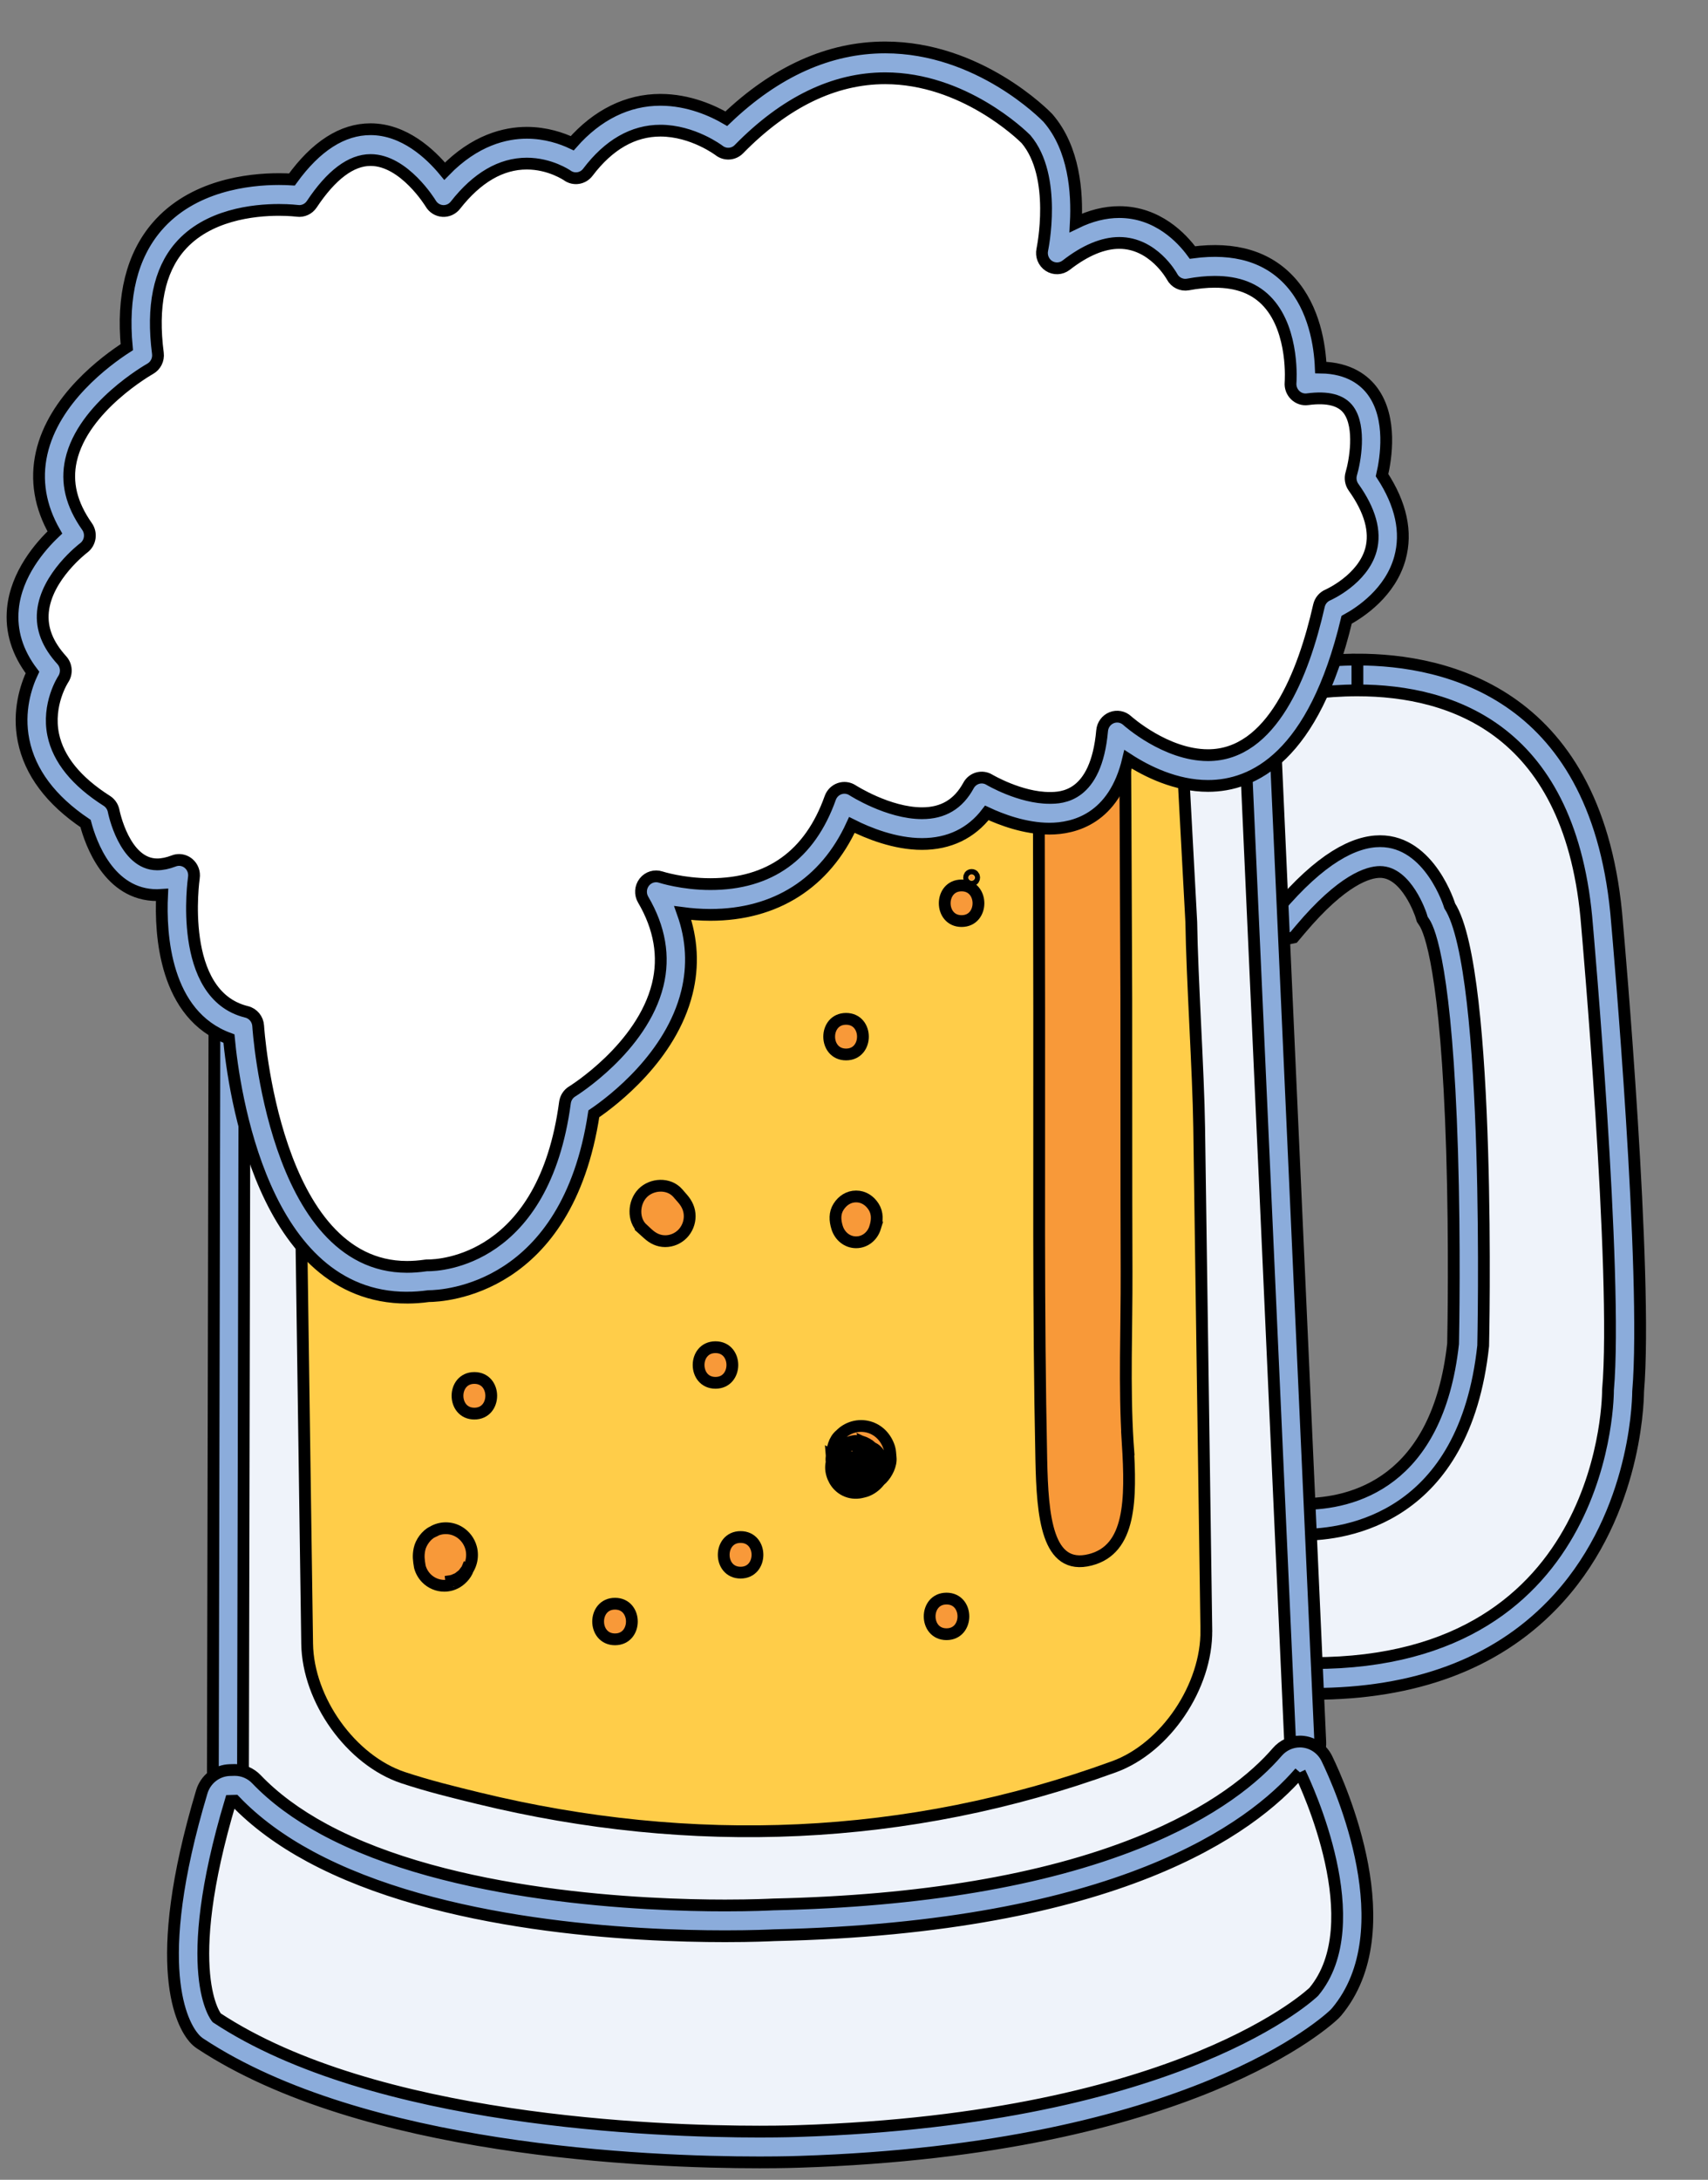 <svg width="145" height="185" xmlns="http://www.w3.org/2000/svg">
 <rect width="100%" height="100%" fill="#808080" stroke="none"/>
 <title>Beer Mug</title>

 <g>
  <title>background</title>
  <rect x="-1" y="-1" width="147" height="187" id="canvas_background" fill="none"/>
 </g>
 <g>
  <title>Layer 1</title>
  <g id="Layer_1" stroke="null">
   <g id="svg_99" stroke="null"/>
   <g id="svg_120" stroke="null">
    <path fill="#EFF3FA" d="m111.471,142.456c-0.692,0 -1.408,-0.017 -2.124,-0.051l-1.204,-0.057l-0.167,-13.657l1.469,0.204c0.001,0 0.441,0.057 1.158,0.057c3.735,0 12.57,-1.446 14.033,-14.818c0.284,-12.622 -0.183,-32.725 -2.631,-36.531l-0.1,-0.155l-0.053,-0.178c-0.012,-0.043 -1.441,-4.57 -4.69,-4.57c-2.123,0 -4.802,1.847 -7.748,5.341l-0.282,0.335l-4.028,0.868l-1.436,-19.924l0.929,-0.328c0.197,-0.069 4.887,-1.702 10.638,-1.702c7.151,0 19.359,2.754 20.777,21.2c0.105,1.198 2.62,29.767 1.778,39.548c-0.004,0.971 -0.216,10.357 -6.929,17.271c-4.605,4.742 -11.129,7.147 -19.389,7.147l0,0z" id="svg_121" stroke="null"/>
    <path fill="#8BACDB" d="m115.234,58.594c8.087,0 18.226,3.396 19.501,19.996c0,0 2.632,29.669 1.775,39.388c0,0 0.196,23.171 -25.039,23.171c-0.67,0 -1.358,-0.016 -2.064,-0.05l-0.133,-10.911c0,0 0.5,0.069 1.329,0.069c3.662,0 13.733,-1.355 15.311,-16.037c0,0 0.723,-31.797 -2.839,-37.335c0,0 -1.656,-5.491 -5.913,-5.492c-2.181,0 -5.043,1.44 -8.717,5.795l-2.173,0.468l-1.257,-17.431c0.001,-0 4.619,-1.631 10.22,-1.631m0.002,-2.613l0,2.613l-0.001,-2.613c-5.963,0.001 -10.851,1.702 -11.057,1.775l-1.86,0.656l0.145,2.004l1.257,17.431l0.214,2.981l2.865,-0.617l2.173,-0.468l0.845,-0.182l0.564,-0.669c3.587,-4.253 5.787,-4.887 6.779,-4.887c2.263,0 3.461,3.625 3.473,3.661l0.108,0.355l0.196,0.298c0.429,0.667 1.866,4.039 2.336,19.392c0.242,7.92 0.106,15.339 0.085,16.336c-1.315,11.828 -8.55,13.598 -12.755,13.598c-0.618,0 -0.995,-0.047 -1,-0.048l-2.939,-0.408l0.051,3.031l0.133,10.911l0.03,2.463l2.409,0.114c0.737,0.035 1.471,0.053 2.183,0.053c8.614,0 15.443,-2.535 20.298,-7.536c6.931,-7.139 7.285,-16.784 7.299,-18.127c0.835,-9.908 -1.657,-38.301 -1.784,-39.729c-1.501,-19.481 -14.457,-22.39 -22.047,-22.39l0,0l0,0l0,0z" id="svg_122" stroke="null"/>
    <path fill="#EFF3FA" d="m62.038,163.442c-9.716,0 -33.296,-1.192 -42.389,-12.233c-0.194,-0.236 -0.3,-0.535 -0.3,-0.844l0.179,-85.212c0.001,-0.652 0.473,-1.203 1.105,-1.291l84.454,-11.827c0.058,-0.008 0.116,-0.012 0.173,-0.012c0.297,0 0.587,0.106 0.819,0.302c0.276,0.235 0.443,0.578 0.459,0.944l4.268,94.626c0.013,0.305 -0.079,0.607 -0.259,0.85c-3.101,4.169 -13.68,13.941 -44.879,14.63l0,0c0.01,0.001 -1.362,0.068 -3.631,0.068l-0,0z" id="svg_123" stroke="null"/>
    <path fill="#8BACDB" d="m105.262,53.329l4.267,94.626c-2.826,3.801 -13.008,13.432 -43.887,14.115c-0.067,0.003 -1.408,0.066 -3.604,0.066c-9.045,0 -32.599,-1.069 -41.409,-11.768l0.179,-85.212l84.453,-11.827m0,-2.612c-0.116,0 -0.232,0.008 -0.347,0.024l-84.453,11.827c-1.265,0.177 -2.209,1.279 -2.211,2.583l-0.179,85.212c-0.001,0.617 0.212,1.215 0.6,1.687c4.187,5.084 11.618,8.711 22.089,10.78c8.451,1.67 16.959,1.919 21.278,1.919c2.086,0 3.436,-0.056 3.688,-0.067c31.734,-0.707 42.627,-10.826 45.84,-15.145c0.363,-0.487 0.546,-1.089 0.518,-1.7l-4.267,-94.627c-0.033,-0.733 -0.366,-1.418 -0.918,-1.887c-0.462,-0.394 -1.043,-0.605 -1.637,-0.605l0,0l-0,-0z" id="svg_124" stroke="null"/>
    <path fill="#EFF3FA" d="m64.479,182.22c-9.567,0 -33.277,-0.961 -46.778,-9.87c-0.098,-0.063 -0.186,-0.142 -0.263,-0.23c-0.379,-0.436 -3.569,-4.692 0.916,-19.659c0.161,-0.536 0.638,-0.909 1.188,-0.924c0,0 0.386,-0.01 0.398,-0.01c0.344,0 0.675,0.141 0.916,0.393c1.592,1.666 3.623,3.172 6.039,4.478c11.068,5.983 27.921,6.629 34.653,6.629c2.397,0 3.938,-0.077 4.106,-0.086c28.568,-0.631 39.664,-8.656 43.74,-13.383c0.244,-0.284 0.595,-0.444 0.96,-0.444c0.055,0 0.112,0.004 0.167,0.011c0.422,0.057 0.79,0.326 0.979,0.717c0.667,1.376 6.362,13.633 1.006,20.053c-0.028,0.034 -0.058,0.067 -0.091,0.098c-0.465,0.454 -11.785,11.132 -44.603,12.179c-0.041,0.001 -1.252,0.049 -3.331,0.049c-0.001,-0.001 -0.001,-0.001 -0.002,-0.001l0,0l-0,0z" id="svg_125" stroke="null"/>
    <path fill="#8BACDB" d="m110.354,150.42c0.559,1.154 6.021,12.821 1.179,18.627c0,0 -11.054,10.775 -43.76,11.818c0,0 -1.213,0.048 -3.293,0.048c-8.734,0 -32.726,-0.848 -46.084,-9.661c0,0 -3.222,-3.711 1.182,-18.41l0.363,-0.01c1.77,1.851 3.935,3.411 6.355,4.719c11.124,6.014 27.584,6.781 35.252,6.781c2.361,0 3.89,-0.072 4.171,-0.087c29.196,-0.646 40.542,-9.079 44.635,-13.826m-0.001,-2.612c-0.73,0 -1.43,0.319 -1.92,0.886c-1.799,2.088 -5.326,5.125 -11.911,7.743c-7.979,3.172 -18.361,4.921 -30.859,5.196c-0.025,0.001 -0.05,0.001 -0.075,0.003c-0.165,0.009 -1.675,0.085 -4.04,0.085c-6.637,0 -23.241,-0.631 -34.055,-6.477c-2.297,-1.242 -4.223,-2.667 -5.722,-4.236c-0.482,-0.504 -1.143,-0.788 -1.831,-0.788c-0.023,0 -0.047,0 -0.07,0.001l-0.363,0.01c-1.099,0.031 -2.055,0.775 -2.376,1.847c-4.476,14.94 -1.629,19.78 -0.65,20.908c0.154,0.178 0.331,0.333 0.526,0.462c13.788,9.096 37.791,10.078 47.472,10.078c2.105,0 3.34,-0.048 3.392,-0.05c33.282,-1.061 44.947,-12.072 45.427,-12.539c0.063,-0.062 0.124,-0.127 0.181,-0.195c5.766,-6.911 0.318,-19.106 -0.833,-21.48c-0.378,-0.781 -1.112,-1.317 -1.958,-1.431c-0.111,-0.016 -0.224,-0.023 -0.336,-0.023l0,0l0,0l-0,0z" id="svg_126" stroke="null"/>
    <path fill="#FFCD49" d="m102.411,138.342c0.067,4.788 -3.455,10.008 -7.829,11.602c-17.532,6.389 -35.913,7.069 -53.946,2.68c-2.148,-0.522 -4.305,-1.052 -6.406,-1.75c-4.417,-1.466 -8.087,-6.584 -8.155,-11.373l-0.608,-42.668c-0.067,-4.789 -0.18,-12.626 -0.248,-17.415l-0.608,-42.667c-0.068,-4.789 3.672,-8.766 8.311,-8.836l21.299,-0.324c4.639,-0.071 12.231,-0.186 16.869,-0.256l21.298,-0.323c4.64,-0.07 6.382,3.791 6.45,8.579l2.296,42.667c0.067,4.789 0.601,12.626 0.669,17.415l0.609,42.668l-0,0z" id="svg_127" stroke="null"/>
    <path fill="#F89939" d="m95.739,122.496c0.294,4.772 0.278,9.006 -3.185,9.888c-3.668,0.935 -4.053,-3.686 -4.153,-8.486c-0.268,-12.685 -0.16,-25.409 -0.18,-38.106c-0.007,-4.237 -0.018,-11.168 -0.025,-15.404l-0.058,-37.74c-0.007,-4.235 0.356,-7.752 0.805,-7.815l2.063,-0.286c0.45,-0.061 1.185,-0.163 1.635,-0.226l2.063,-0.285c0.449,-0.063 0.618,3.353 0.625,7.588l0.222,37.74c0.007,4.237 0.059,11.167 0.065,15.404c0.012,7.719 -0.006,15.439 0.023,23.159c0.018,4.823 -0.203,9.702 0.095,14.496c0.002,0.024 0.004,0.049 0.006,0.074l-0,-0z" id="svg_128" stroke="null"/>
    <path fill="#FFFFFF" d="m94.837,62.127c0,0 13.274,12.164 18.379,-10.426c0,0 8.168,-3.476 2.722,-11.122c0,0 2.723,-9.036 -5.105,-7.993c0,0 1.021,-11.816 -10.211,-9.731c0,0 -3.744,-6.952 -10.891,-1.39c0,0 1.489,-6.844 -1.702,-10.552c0,0 -12.594,-13.081 -26.207,0.821c0,0 -7.148,-5.561 -12.933,2.086c0,0 -5.786,-4.171 -11.232,2.78c0,0 -5.786,-9.732 -12.253,0c0,0 -15.316,-2.086 -13.274,13.554c0,0 -11.912,6.603 -5.785,15.292c0,0 -7.436,5.526 -2.042,11.469c0,0 -4.541,6.685 4.085,12.164c0,0 1.361,7.298 6.807,5.213c0,0 -1.701,11.122 5.445,12.86c0,0 1.361,23.633 15.657,21.547c0,0 10.891,0.347 12.933,-14.945c0,0 12.593,-7.646 6.467,-18.073c0,0 11.904,3.959 15.988,-7.51c0,0 8.252,5.385 11.655,-0.871c-0.001,-0 10.475,6.296 11.497,-5.173l0,-0z" id="svg_129" stroke="null"/>
    <path fill="#8BACDB" d="m34.553,110.135c-12.291,0 -14.709,-17.657 -15.117,-21.988c-5.463,-1.996 -5.839,-8.838 -5.677,-12.192c-0.142,0.011 -0.282,0.016 -0.42,0.016c-4.105,0 -5.65,-4.457 -6.076,-6.078c-2.948,-1.985 -4.717,-4.349 -5.26,-7.033c-0.508,-2.51 0.213,-4.642 0.753,-5.789c-1.285,-1.686 -1.843,-3.5 -1.661,-5.404c0.282,-2.959 2.328,-5.308 3.563,-6.476c-1.256,-2.19 -1.635,-4.447 -1.126,-6.723c1.03,-4.595 5.439,-7.848 7.233,-9.004c-0.413,-4.324 0.445,-7.759 2.554,-10.219c3.018,-3.519 7.782,-4.045 10.354,-4.045c0.433,0 0.81,0.014 1.11,0.033c2.044,-2.831 4.286,-4.266 6.672,-4.266c2.856,0 5.084,2.095 6.293,3.562c2.577,-2.657 5.162,-3.259 6.971,-3.259c1.632,0 2.99,0.474 3.861,0.886c2.125,-2.415 4.694,-3.684 7.484,-3.684c2.425,0 4.468,0.945 5.596,1.603c4.2,-4.015 8.732,-6.05 13.484,-6.05c7.961,0 13.565,5.725 13.8,5.968c0.017,0.017 0.033,0.036 0.048,0.054c2.211,2.57 2.474,6.313 2.338,8.872c1.252,-0.612 2.486,-0.92 3.688,-0.92c3.25,0 5.317,2.208 6.214,3.433c3.616,-0.487 6.415,0.365 8.327,2.498c2.034,2.268 2.489,5.42 2.566,7.263c2.449,0.03 3.756,1.126 4.423,2.049c1.648,2.278 1.113,5.655 0.781,7.085c1.613,2.467 2.124,4.831 1.518,7.034c-0.8,2.91 -3.34,4.594 -4.525,5.24c-2.783,11.635 -7.917,14.101 -11.767,14.101c-2.74,0 -5.209,-1.235 -6.787,-2.26c-1.19,5.064 -4.593,5.887 -6.676,5.887c-0,0 -0,0 -0,0c-2.083,0 -4.116,-0.777 -5.314,-1.339c-1.323,1.732 -3.202,2.64 -5.502,2.64c-2.312,0 -4.58,-0.923 -5.955,-1.616c-2.261,4.936 -6.476,7.632 -12.011,7.632c-0.859,0 -1.655,-0.066 -2.348,-0.158c0.791,2.225 0.91,4.481 0.354,6.735c-1.346,5.451 -6.262,9.189 -7.903,10.308c-2.265,14.937 -12.707,15.466 -14.031,15.473c-0.619,0.085 -1.233,0.129 -1.827,0.129l0,-0zm-19.358,-37.15c0.29,0 0.576,0.1 0.808,0.293c0.353,0.293 0.527,0.755 0.456,1.214c-0.014,0.098 -1.43,9.95 4.478,11.388c0.548,0.133 0.947,0.618 0.981,1.193c0.011,0.205 1.328,20.449 12.635,20.449c0.504,0 1.031,-0.039 1.564,-0.117c0.072,-0.01 0.148,-0.015 0.221,-0.012c1.019,0 9.833,-0.388 11.625,-13.815c0.053,-0.394 0.279,-0.743 0.614,-0.946c0.058,-0.035 5.939,-3.679 7.26,-9.056c0.588,-2.395 0.172,-4.825 -1.236,-7.222c-0.275,-0.467 -0.236,-1.06 0.097,-1.486c0.332,-0.426 0.89,-0.596 1.396,-0.428c0.015,0.005 1.845,0.596 4.216,0.596c5.023,0 8.446,-2.46 10.173,-7.311c0.133,-0.372 0.424,-0.664 0.792,-0.791c0.367,-0.127 0.772,-0.077 1.099,0.136c0.028,0.018 3.039,1.949 5.901,1.949c1.795,0 3.085,-0.77 3.947,-2.353c0.168,-0.308 0.45,-0.534 0.782,-0.626c0.332,-0.093 0.688,-0.045 0.985,0.135c0.024,0.014 2.617,1.544 5.103,1.544c0.004,0 0.007,0 0.011,0c0.992,0 3.954,-0.02 4.461,-5.709c0.044,-0.492 0.356,-0.916 0.806,-1.097c0.45,-0.181 0.963,-0.087 1.322,0.243c0.031,0.028 3.271,2.937 6.863,2.937c5.413,0 8.108,-6.898 9.416,-12.684c0.093,-0.411 0.373,-0.75 0.755,-0.912c0.026,-0.011 2.974,-1.315 3.663,-3.851c0.418,-1.545 -0.08,-3.327 -1.483,-5.296c-0.237,-0.333 -0.307,-0.76 -0.188,-1.152c0.298,-1.002 0.839,-3.93 -0.23,-5.402c-0.611,-0.841 -1.777,-1.14 -3.487,-0.912c-0.386,0.053 -0.772,-0.078 -1.051,-0.353c-0.28,-0.274 -0.423,-0.663 -0.389,-1.057c0.004,-0.04 0.327,-4.316 -1.895,-6.782c-1.075,-1.195 -2.562,-1.775 -4.543,-1.775c-0.699,0 -1.462,0.076 -2.269,0.226c-0.542,0.1 -1.085,-0.163 -1.349,-0.656c-0.062,-0.112 -1.614,-2.87 -4.485,-2.87c-1.382,0 -2.899,0.636 -4.51,1.889c-0.427,0.332 -1.013,0.356 -1.465,0.062c-0.453,-0.296 -0.676,-0.848 -0.559,-1.384c0.012,-0.06 1.295,-6.206 -1.387,-9.375c-0.369,-0.37 -5.318,-5.167 -11.953,-5.167c-4.329,0 -8.505,2.024 -12.416,6.016c-0.453,0.462 -1.17,0.512 -1.68,0.116c-0.019,-0.015 -2.23,-1.686 -4.984,-1.686c-2.316,0 -4.389,1.188 -6.161,3.53c-0.419,0.554 -1.191,0.672 -1.75,0.269c-0.008,-0.006 -1.45,-1.002 -3.433,-1.002c-2.187,0 -4.227,1.188 -6.062,3.531c-0.261,0.333 -0.665,0.516 -1.082,0.488c-0.417,-0.027 -0.794,-0.261 -1.011,-0.626c-0.02,-0.035 -2.253,-3.696 -5.108,-3.696c-1.658,0 -3.338,1.262 -4.992,3.752c-0.273,0.409 -0.748,0.626 -1.228,0.561c-0.004,-0 -0.622,-0.081 -1.563,-0.081c-2.138,0 -6.077,0.41 -8.428,3.153c-1.741,2.03 -2.361,5.063 -1.845,9.015c0.07,0.537 -0.192,1.062 -0.658,1.321c-0.055,0.031 -5.709,3.228 -6.717,7.757c-0.421,1.89 0.024,3.73 1.359,5.624c0.412,0.583 0.284,1.396 -0.285,1.82c-0.03,0.022 -3.177,2.416 -3.459,5.429c-0.132,1.422 0.391,2.761 1.602,4.095c0.409,0.45 0.455,1.128 0.113,1.632c-0.01,0.015 -1.378,2.12 -0.839,4.706c0.433,2.076 1.964,3.962 4.548,5.604c0.303,0.193 0.514,0.506 0.581,0.865c0.008,0.042 0.898,4.526 3.694,4.526c0.428,0 0.902,-0.098 1.407,-0.291c0.145,-0.057 0.297,-0.085 0.448,-0.085l0,0l-0,0z" id="svg_130" stroke="null"/>
    <path fill="#F89939" d="m52.211,139.133c1.909,0 1.909,-3.024 0,-3.024c-1.91,0 -1.91,3.024 0,3.024l0,0z" id="svg_131" stroke="null"/>
    <path fill="#F89939" d="m60.74,117.362c1.91,0 1.91,-3.024 0,-3.024s-1.91,3.024 0,3.024l0,0z" id="svg_132" stroke="null"/>
    <path fill="#F89939" d="m71.826,89.495c1.909,0 1.909,-3.024 0,-3.024c-1.91,0 -1.91,3.024 0,3.024l0,0z" id="svg_133" stroke="null"/>
    <path fill="#F89939" d="m40.272,119.975c1.909,0 1.909,-3.025 0,-3.025c-1.91,0 -1.91,3.025 0,3.025l0,0z" id="svg_134" stroke="null"/>
    <path fill="#F89939" d="m80.355,138.698c1.91,0 1.91,-3.024 0,-3.024s-1.91,3.024 0,3.024l0,0z" id="svg_135" stroke="null"/>
    <path fill="#F89939" d="m74.296,104.179c0.182,-0.592 0.222,-1.212 -0.13,-1.763c-0.337,-0.526 -0.857,-0.871 -1.487,-0.871c-0.631,0 -1.151,0.344 -1.487,0.871c-0.351,0.551 -0.311,1.171 -0.128,1.763c0.225,0.73 0.85,1.256 1.616,1.256s1.391,-0.526 1.617,-1.256l0,0l0,0l-0,0z" id="svg_136" stroke="null"/>
    <path fill="#F89939" d="m54.556,104.311c0.151,0.136 0.301,0.273 0.452,0.409c0.42,0.382 0.892,0.621 1.468,0.621c0.548,0 1.08,-0.226 1.467,-0.621c0.388,-0.396 0.608,-0.939 0.608,-1.498c0,-0.588 -0.234,-1.07 -0.608,-1.499c-0.134,-0.154 -0.268,-0.307 -0.401,-0.461c-0.766,-0.878 -2.208,-0.794 -2.985,0c-0.778,0.794 -0.859,2.267 0,3.048l0,0l0,-0z" id="svg_137" stroke="null"/>
    <path fill="#F89939" d="m62.872,133.473c1.91,0 1.91,-3.024 0,-3.024c-1.91,0 -1.91,3.024 0,3.024l0,0z" id="svg_138" stroke="null"/>
    <path fill="#F89939" d="m74.044,123.96c-0.148,-0.411 -0.37,-0.968 -0.797,-1.163c-0.396,-0.181 -0.698,-0.238 -1.119,-0.142c-0.31,0.07 -0.584,0.301 -0.807,0.516c-0.502,0.482 -0.524,1.424 0,1.903c0.539,0.492 1.103,0.652 1.813,0.525c0.318,-0.057 0.675,-0.3 0.903,-0.525c-0.311,0.131 -0.621,0.263 -0.932,0.394c0.143,0 0.285,0 0.427,0c0.586,0 1.115,-0.411 1.271,-0.988c0.183,-0.677 -0.218,-1.499 -0.92,-1.655c0.285,0.063 0.186,0.098 0.068,0.045c-0.138,-0.062 -0.286,-0.133 -0.434,-0.18c0.339,0.346 0.677,0.691 1.016,1.038c-0.139,-0.516 -0.42,-0.795 -0.826,-1.105c0.116,0.091 0.23,0.181 0.344,0.272c-0.02,-0.017 -0.04,-0.035 -0.061,-0.052c-0.232,-0.234 -0.504,-0.397 -0.819,-0.487c-0.527,-0.149 -0.948,-0.019 -1.43,0.19c-0.183,0.08 -0.345,0.261 -0.503,0.399c-0.314,0.275 -0.462,0.656 -0.596,1.04c-0.248,0.71 0.04,1.585 0.543,2.098c0.696,0.712 1.709,0.786 2.559,0.337c0.036,-0.018 0.073,-0.038 0.106,-0.061c-0.363,0.1 -0.725,0.201 -1.088,0.3c1.011,0.034 1.856,-0.667 2.272,-1.564c-0.464,0.364 -0.927,0.728 -1.391,1.093c0.656,-0.232 1.208,-0.58 1.565,-1.201c0.146,-0.256 0.204,-0.48 0.291,-0.732c-0.083,0.203 -0.167,0.405 -0.251,0.608c0.001,-0.003 0.002,-0.005 0.003,-0.008c-0.298,0.304 -0.596,0.608 -0.895,0.914c0.001,0 0.001,-0 0.002,-0.001c-1.25,-0.733 -2.501,-1.465 -3.752,-2.198c0.003,0.038 -0.007,0.08 -0.011,0.118c-0.074,0.634 0.312,1.379 0.735,1.81c0.468,0.479 1.11,0.75 1.772,0.75s1.305,-0.271 1.773,-0.75c0.421,-0.431 0.809,-1.177 0.734,-1.81c-0.031,-0.265 -0.027,-0.543 -0.105,-0.795c-0.263,-0.855 -0.88,-1.536 -1.741,-1.778c-0.442,-0.121 -0.883,-0.121 -1.325,0c-0.422,0.121 -0.79,0.339 -1.1,0.655c-0.543,0.441 -0.684,1.191 -0.737,1.844c-0.062,0.773 0.297,1.412 0.775,1.963c-0.199,-0.772 -0.399,-1.543 -0.599,-2.313c-0.018,0.12 -0.042,0.237 -0.076,0.354c-0.137,0.462 -0.184,0.96 -0.019,1.426c0,-0.39 0,-0.78 0,-1.17c-0.007,0.02 -0.013,0.038 -0.02,0.058c0.072,-0.173 0.144,-0.347 0.216,-0.52c-0.009,0.02 -0.017,0.04 -0.026,0.06c1.287,0.172 2.572,0.343 3.859,0.515c-0.125,-0.358 -0.278,-0.76 -0.573,-1.018c-0.164,-0.144 -0.343,-0.34 -0.527,-0.421c0.285,0.713 0.568,1.426 0.853,2.139c0.007,-0.034 0.014,-0.067 0.021,-0.1c-0.261,0.346 -0.521,0.692 -0.782,1.038c0.405,-0.311 0.686,-0.59 0.825,-1.105c-0.339,0.345 -0.677,0.692 -1.016,1.037c0.149,-0.048 0.296,-0.119 0.434,-0.181c0.118,-0.051 0.217,-0.017 -0.068,0.046c0.568,-0.126 0.967,-0.724 0.967,-1.297c0,-0.734 -0.599,-1.346 -1.318,-1.346c-0.255,0 -0.529,-0.021 -0.776,0.048c-0.232,0.065 -0.413,0.181 -0.585,0.35c-0.136,0.133 0.317,-0.23 0.144,-0.117c-0.178,0.116 0.342,-0.118 0.119,-0.054c0.264,-0.075 0.547,-0.019 0.751,0.167c0,0.634 0,1.269 0,1.902c0.022,-0.021 0.045,-0.043 0.067,-0.064c-0.187,0.187 -0.42,0.28 -0.699,0.281c-0.222,-0.061 -0.444,-0.122 -0.666,-0.184c-0.133,-0.138 -0.267,-0.276 -0.4,-0.414c-0.06,-0.226 -0.12,-0.452 -0.18,-0.679c0.012,0.13 0.026,0.054 0.043,-0.228c-0.007,0.059 -0.026,0.117 -0.041,0.173c-0.249,0.908 0.449,1.833 1.368,1.833c0.864,0 1.694,-0.936 1.369,-1.833l0,0l-0,-0z" id="svg_139" stroke="null"/>
    <path fill="#F89939" d="m36.725,130.012c-0.527,0.246 -0.995,0.899 -1.112,1.464c-0.118,0.571 -0.065,0.925 0.031,1.502c0.102,0.371 0.286,0.694 0.552,0.967c0.4,0.409 0.951,0.642 1.517,0.642c0.387,-0.001 0.748,-0.101 1.083,-0.299c0.44,-0.264 0.896,-0.776 0.986,-1.31c0.016,-0.096 0.029,-0.192 0.061,-0.284c-0.074,0.178 -0.147,0.357 -0.221,0.536c0.006,-0.016 0.014,-0.03 0.022,-0.045c-0.115,0.152 -0.23,0.303 -0.344,0.455c0.008,-0.012 0.018,-0.022 0.029,-0.03c-0.149,0.118 -0.298,0.235 -0.448,0.353c0.007,-0.003 0.012,-0.007 0.018,-0.01c-0.176,0.076 -0.353,0.153 -0.528,0.228c0.013,-0.007 0.028,-0.01 0.042,-0.012c-0.197,0.027 -0.394,0.054 -0.59,0.082c0.008,-0.001 0.017,-0.002 0.025,-0.003c0.611,-0.059 1.127,-0.21 1.574,-0.666c0.561,-0.573 0.783,-1.429 0.572,-2.211c-0.153,-0.568 -0.525,-1.06 -1.023,-1.358c-0.347,-0.206 -0.722,-0.309 -1.123,-0.311c-0.402,0.001 -0.777,0.105 -1.123,0.31l0,0l-0,-0z" id="svg_140" stroke="null"/>
    <path fill="#F89939" d="m82.487,74.71c0.286,0 0.286,-0.452 0,-0.452s-0.286,0.452 0,0.452l0,0z" id="svg_141" stroke="null"/>
    <path fill="#F89939" d="m81.634,78.173c1.909,0 1.909,-3.024 0,-3.024c-1.91,0 -1.91,3.024 0,3.024l0,0z" id="svg_142" stroke="null"/>
   </g>
  </g>
 </g>
</svg>
